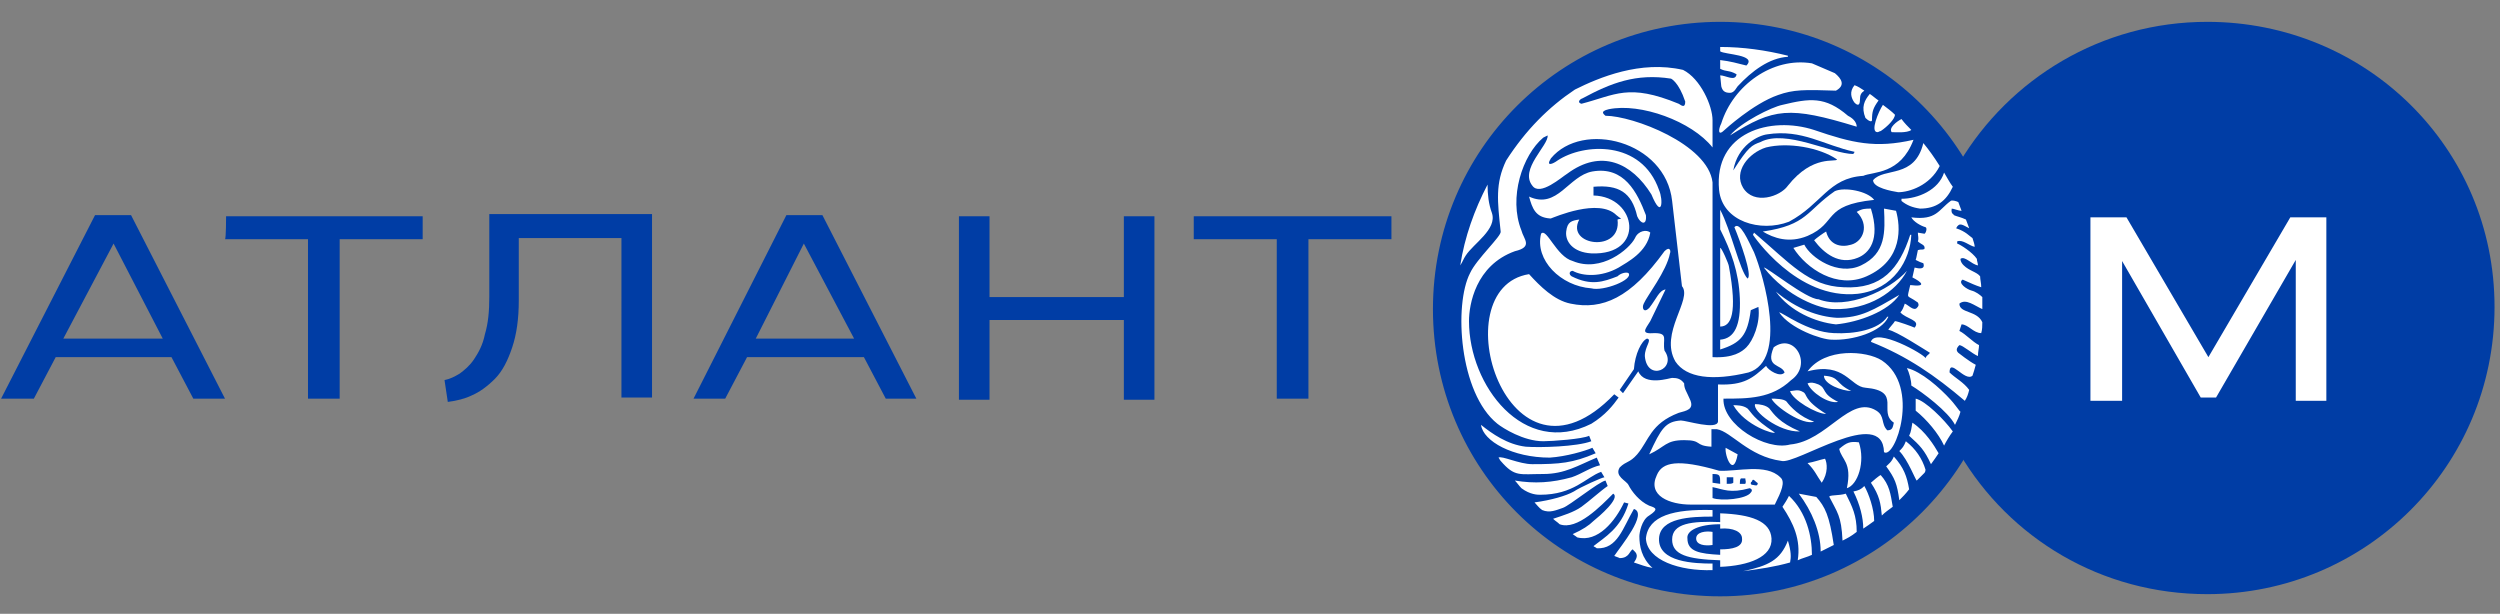 <?xml version="1.0" encoding="utf-8"?>
<!-- Generator: Adobe Illustrator 26.0.2, SVG Export Plug-In . SVG Version: 6.00 Build 0)  -->
<svg version="1.1" id="Layer_1" xmlns="http://www.w3.org/2000/svg" xmlns:xlink="http://www.w3.org/1999/xlink" x="0px" y="0px"
	 viewBox="0 0 228.9 56.2" style="enable-background:new 0 0 228.9 56.2;" xml:space="preserve">
<rect x="0" y="0" width="228.9" height="56.2" fill="#808080" stroke="none"/>
<style type="text/css">
	.st0{fill:#FFFFFF;}
	.st1{fill:#003DA5;}
	.st2{fill:none;}
</style>
<g id="SYMBOL_2_">
	<circle class="st0" cx="157.5" cy="28.3" r="25.7"/>
	<g id="M_3_">
		<path class="st1" d="M202.1,2c-9.7,0-18.1,5.2-22.7,12.9c2.4,3.9,3.8,8.5,3.8,13.3s-1.4,9.5-3.8,13.3c4.6,7.8,13,12.9,22.7,12.9
			c14.5,0,26.3-11.7,26.3-26.3S216.6,2,202.1,2z"/>
		<path class="st0" d="M191.4,36.7V19.9h3.3l7.5,12.8l7.5-12.8h3.3v16.8h-2.8V23.8l-7.3,12.6h-1.4l-7.2-12.5v12.8H191.4z"/>
	</g>
	<g>
		<path class="st2" d="M170.8,25.3c3.4-1.5,3.1-4.6,2.7-6l-1.1-0.2c0.1,2,0.2,4.1-2.1,5.2c-2.1,1-4.6-0.7-5.2-1.9l-1.1,0.3
			C165.3,24.6,168.1,26.5,170.8,25.3z"/>
		<path class="st2" d="M173.2,12.1c0.3,0,1.5,0.1,1.8-0.2c-0.3-0.3-0.6-0.7-1-1C173.7,11.2,172.8,11.8,173.2,12.1z"/>
		<path class="st2" d="M168.1,17.6c-2.6,1.8-2.5,3.1-6.6,3.7c1,0.5,2.3,1.1,4.1,0.4c2.8-1.2,1.3-2.8,6.1-3.3
			C171,17.6,169,17.2,168.1,17.6z"/>
		<path class="st2" d="M169.5,22.5c-1,0.3-2,0-2.3-1.2c-0.3,0-0.9,0.6-1.1,0.8c0.9,1.2,2.3,2.2,4,1.6c1-0.4,2.2-1.6,1.2-4.5
			c-0.5,0-0.8,0-1.3,0.3C171.2,20.6,170.6,22.1,169.5,22.5z"/>
		<path class="st2" d="M166.5,35.2c-0.4-0.2-0.6-0.2-1-0.1c0.2,0.7,1.9,1.9,2.8,1.7C166.7,36,167.3,35.6,166.5,35.2z"/>
		<path class="st2" d="M174.1,18.2c0,0.1,0,0.1,0,0.2c0.5,0.4,1,0.6,1.7,0.7c1.5,0,2.4-0.7,3-2c-0.2-0.4-0.5-0.9-0.7-1.3
			C177.5,17.3,175.6,18.2,174.1,18.2z"/>
		<path class="st2" d="M171.5,16.4c0.1,0.7,1.8,1,2.3,1.1c1,0,2.9-0.6,3.8-2.4c-0.5-0.7-1-1.4-1.5-2.1
			C175.3,16.4,172.5,15.2,171.5,16.4z"/>
		<path class="st2" d="M169.2,10.4c-2.1-1.8-3.6-1.6-6-1c-1,0.2-3.8,1.6-4.8,2.8c4.1-2.4,5.5-2.7,11.6-0.8
			C170,11.3,169.8,10.9,169.2,10.4z"/>
		<path class="st2" d="M163.8,20.1c3-1.7,3.5-4,6.8-4.2c1-0.4,3.5,0,4.6-3.3c-3.6,0.8-5.6,0.4-9.1-0.9c-4-1.2-9.3,0.2-8.7,5.5
			C157.9,20.1,161.3,21.1,163.8,20.1z M163.7,17.1c-0.8,1-3.2,1.8-4.1,0.2c-0.9-1.5,0.6-3.2,2.1-3.7c2.1-0.6,4.9,0,6.5,1.1
			C168,15,166,14.2,163.7,17.1z M161.7,12.2c3.2-0.5,5.2,1.1,8,1.6c0,0.1,0,0.1-0.1,0.2c-2,0-6.1-2.3-8.5-1.1
			c-0.8,0.4-1.1,0.5-2.6,2.6C159.1,13.1,160.9,12.3,161.7,12.2z"/>
		<path class="st2" d="M170.1,26.9c3.3-0.3,4.8-3,4.9-5.4h-0.1c-0.9,3.2-2.6,5-6.1,4.8c-3.2-0.1-4.9-2.3-8.2-5l-0.1,0.2
			C160.5,21.5,164.5,27.5,170.1,26.9z"/>
		<path class="st2" d="M168,28.3c3.1,0.1,5.7-1.7,6.7-3.5c-1.6,1.8-5.5,3.6-8.1,2.6c-1.1,0-4.8-3-5-2.9
			C163.7,27.2,166.8,28.3,168,28.3z"/>
		<path class="st2" d="M157.7,11.3c-0.3,0.6-0.2,1.2,0.3,0.6c0,0,2.6-2.4,4.9-3.2c1.4-0.5,2.4-0.5,5.3-0.4c0.9-0.4,0.5-1.1-0.1-1.6
			c-0.7-0.3-1.3-0.6-2-0.9C162.3,5.2,158.8,7.8,157.7,11.3z"/>
		<path class="st2" d="M169.8,9.4c0.2,0.1,0.5,0.5,0.5-0.3c0-0.3,0.1-0.6,0.4-0.8c-0.3-0.2-0.6-0.4-0.9-0.6
			C169.4,8.4,169.5,9,169.8,9.4z"/>
		<path class="st2" d="M170.8,10.8c0.3,0.3,0.6,0.4,0.6,0.2c-0.1-0.8,0.1-1.2,0.6-1.8c-0.2-0.2-0.5-0.4-0.7-0.5
			C170.7,9.2,170.3,9.8,170.8,10.8z"/>
		<path class="st2" d="M172,12.1c0.1,0,0.2,0,0.3-0.1c0.6-0.4,1.2-1.1,1.3-1.5c-0.3-0.3-0.7-0.6-1.1-0.9
			C172.1,10.2,171.4,12.1,172,12.1z"/>
		<path class="st2" d="M178.6,36.6c-1-1-2.7-2.6-4-2.9c0.2,0.5,0.4,1.1,0.4,1.6c1,0.6,3.4,2.4,4,3.6c0.2-0.4,0.4-0.8,0.6-1.2
			l-0.1-0.1C179.5,37.6,178.8,36.8,178.6,36.6z"/>
		<path class="st2" d="M172.7,42.7c0.8,1,1,1.6,1.2,3.1c0.3-0.3,0.6-0.6,0.9-0.9c-0.2-1.2-0.6-2-1.4-3
			C173.2,42.4,172.9,42.5,172.7,42.7z"/>
		<path class="st2" d="M174.5,40.6c-0.2,0.4-0.3,0.5-0.6,0.9c0.8,0.8,1.5,2.7,1.6,2.7l0.7-0.7c0-0.1,0.1-0.1,0.1-0.2
			C176,42.1,175.4,41.3,174.5,40.6z"/>
		<path class="st2" d="M175.2,38.7c-0.1,0.6-0.1,0.8-0.3,1.2c1,0.9,1.3,1.3,2,2.6c0.3-0.3,0.5-0.7,0.7-1.1
			C177.2,40.8,176.4,39.5,175.2,38.7z"/>
		<path class="st2" d="M181.5,28.3L181.5,28.3c0-0.4,0-0.7,0-1.1c-0.2-0.3-0.6-0.5-1-0.6c-0.4-0.1-1.3-0.7-0.8-1
			c0.9,0.4,1.1,0.5,1.7,0.7c0-0.3-0.1-0.6-0.1-1c-0.3-0.4-1-0.4-1.5-1c-0.1-0.1-0.3-0.3-0.3-0.6c0.4-0.3,1.1,0.5,1.6,0.6
			c0-0.2-0.1-0.4-0.1-0.6c-0.5-0.6-1.5-1.3-1.8-1.4v-0.2l0,0c0.5-0.2,1,0.4,1.6,0.5c-0.1-0.3-0.1-0.6-0.2-0.8
			c-0.3-0.2-0.6-0.6-1.5-0.9c0.3-0.6,0.7-0.3,1.2,0c-0.1-0.3-0.2-0.6-0.3-0.8c-0.3-0.2-0.9-0.4-1.1-0.4c0-0.1-0.2-0.1-0.2-0.6
			c0.2,0,0.6,0.2,0.9,0.2c-0.1-0.3-0.2-0.5-0.3-0.8c-0.3-0.1-0.6-0.2-0.7-0.1c-1.1,0.7-1.4,1.8-3.6,1.5c0.3,0.4,1,0.8,1.3,0.9
			c0.2,0.1,0.1,0.6-0.1,0.6l-0.6-0.1c0,0.3,0,0.5,0,0.8c0.3,0.2,0.6,0.2,0.6,0.7c-0.2,0.1-0.4,0-0.6,0.1c0,0.4-0.1,0.6-0.2,0.9
			c0.3,0.3,0.4,0.2,0.7,0.3c0.2,0.6-0.5,0.5-0.8,0.4l-0.2,0.9c0.8,0.4,1.4,0.9-0.2,0.7c-0.3,1.4-0.5,0.9,0.7,1.6
			c0.1,0.2,0.1,0.3-0.1,0.5c-0.3,0.2-0.7-0.3-1.1-0.4c-0.1,0.4-0.2,0.6-0.4,0.8c0.4,0.6,1.8,0.6,1.3,1.4c-0.2-0.1-1.6-0.6-1.8-0.6
			c-0.1,0.2-0.6,0.7-0.6,0.8c0.8,0.1,3.3,1.8,3.8,2.1c-0.1,0.2-0.2,0.2-0.4,0.5c0-0.3-4.6-2.9-5-1.5c3.3,1.4,5.9,3.2,8.6,5.4
			c0.1-0.3,0.2-0.7,0.4-1c-0.5-0.7-1.3-1-1.8-1.6c0-1.4,1.4,0.9,2.1,0.3c0.1-0.3,0.2-0.7,0.3-1c-0.6-0.3-1.6-1.1-1.6-1.1
			c-0.2-0.3-0.2-0.5,0.1-0.7c0.3,0,1.2,0.8,1.7,1c0.1-0.3,0.1-0.6,0.1-1c-0.6-0.3-1.2-1-1.8-1.3l0.2-0.6c0.6,0,1.1,0.8,1.8,0.8
			c0-0.3,0.1-0.7,0.1-1c-0.4-1.1-2.1-0.8-2.1-1.7C180,27.4,180.8,28.1,181.5,28.3z"/>
		<path class="st2" d="M158.3,8.4c0.5,0,0.6-0.5,0.7-0.6c1.3-1.4,2.9-2.6,4.6-2.7V5c-2-0.5-4.1-0.8-6.2-0.8v0.5
			c0.5,0.3,3.4,0.3,2.5,1.3c-0.8-0.2-1.6-0.4-2.4-0.5v0.8c0.5,0.3,0.8,0.1,1.5,0.5c-0.1,0.7-1,0.1-1.5,0.1v1
			C157.6,8.3,157.8,8.4,158.3,8.4z"/>
		<path class="st2" d="M164.7,45.2c1.2,1.6,2,3.5,2,5.3c0.4-0.2,0.8-0.4,1.2-0.6c-0.4-2.7-0.9-3.6-1.6-4.4L164.7,45.2z"/>
		<path class="st2" d="M161.8,33.3c-1.2,1.2-2,1.8-4.4,1.7v3.4c-0.1,0.8-2.9-0.1-3.4-0.1c-1.5,0.1-1.8,0.8-2.9,3.1
			c1.6-0.7,1.5-1.3,3.2-1.3c1.7,0,0.9,0.4,2.5,0.6V39h0.6c1.2,0.2,2.9,2.5,5.9,2.9c1.3,0.4,9.3-5.1,9.4-0.8c1,0.7,3.4-6-0.2-8.4
			c-1.4-0.9-5.2-1.1-6.8,1c3.3-0.9,3.8,1.4,5.3,1.5c3.4,0.3,1,2.2,2.6,3.2c-0.1,0.3-0.1,0.6-0.6,0.7c-0.6-0.6-0.2-1.3-1-1.8
			c-2.4-1.5-4.5,2.8-7.9,3.1c-2.2,0.7-6.2-1.7-6.1-4.2c2.3,0,4.4,0,6.2-1.7c2-1.4,0.2-4.5-1.6-3c-0.7,2,0.8,1.5,1.1,2.1
			C163,34.4,162,33.7,161.8,33.3z"/>
		<path class="st2" d="M158.3,24.4c0-0.2-0.7-1.8-0.8-1.7v7.2C158.5,29.9,159.1,28.8,158.3,24.4z"/>
		<path class="st2" d="M171.3,44.2c0.8,1.1,1,1.8,1,3c0.3-0.3,0.6-0.5,0.9-0.8c-0.2-1.2-0.3-2-1.1-2.9
			C172.1,43.5,171.4,44.1,171.3,44.2z"/>
		<path class="st2" d="M169.6,45.1c0.6,1.2,0.9,2.4,0.9,3.4c0.3-0.2,0.7-0.4,1-0.7c0-1.1-0.5-2.5-0.9-3.2
			C170.3,44.9,170.1,45,169.6,45.1z"/>
		<path class="st2" d="M169,45.3c-0.6,0.2-1.5,0.1-1.5,0.3c0.6,1.4,1.1,1.7,1.2,4c0.4-0.2,0.8-0.5,1.2-0.7
			C170,47.2,169.5,46.5,169,45.3z"/>
		<path class="st2" d="M175.3,36.5v1.1c1.1,0.7,2.1,2.1,2.6,3.2c0.3-0.4,0.5-0.8,0.7-1.3C178,38.4,176.3,36.8,175.3,36.5z"/>
		<path class="st2" d="M150.7,49.3c0.1,1.9,3.1,2.9,6.1,2.9v-0.6c-1.6,0-5-0.1-4.9-2.3c0.1-1.9,2.9-2,4.9-2v-0.6
			C153.3,46.6,150.9,47.2,150.7,49.3z"/>
		<path class="st2" d="M133.7,24.3c0.1-0.3,0.3-0.6,0.5-0.9c0.6-1.1,2.9-2.4,2.4-3.9c-0.3-0.9-0.4-1.7-0.3-2.6
			C135,19.2,134.2,21.7,133.7,24.3z"/>
		<path class="st2" d="M153.1,49.3c0,1.4,1.4,1.8,4.4,1.9v0.6c2.6-0.1,4.7-0.8,4.7-2.6c-0.1-1.6-1.9-2.2-4.7-2.3v0.7
			C154.8,47.6,153.1,47.8,153.1,49.3z M159.5,49.4c0,0.8-0.9,1-2,1v0.4c-1.9-0.1-3-0.3-3-1.5c0-0.8,1-1.3,3-1.3v0.4
			C158.7,48.3,159.5,48.7,159.5,49.4z"/>
		<path class="st2" d="M154.9,46.2h7.7c0.5-1.3,0.9-2.1,0.5-2.5c-1.3-1.2-4.1-0.5-5.6-0.6c-3.8-1.1-5.3-0.9-5.7,0.4
			C150.8,45.4,152.9,46.2,154.9,46.2z M160.4,44c0.1-0.3,0.3,0.1,0.5,0.1c0.1,0-0.1,0.1,0,0.2c-0.1,0.1-0.2,0-0.4,0
			C160.2,44.4,160.3,44.1,160.4,44z M159.4,43.8c0.1,0,0.3,0.1,0.4,0c0,0.2,0.1,0.3,0,0.5c-0.3,0-0.3,0-0.5,0
			C159.4,44,159.4,43.9,159.4,43.8z M158.2,43.7h0.6c0,0.2,0,0.3,0,0.5c-0.1,0.1-0.3,0.1-0.6,0.1V43.7z M160.1,44.7
			c0.3,0,0.2,0.2,0.1,0.4c-0.4,0.5-2.7,0.8-3.5,0.5v-0.9C157.9,44.8,158.4,45.2,160.1,44.7z M156.8,43.4c0.7-0.1,0.7,0.1,0.7,0.8
			l-0.7-0.1V43.4z"/>
		<path class="st2" d="M155.3,49.3c0,0.6,0.8,0.7,1.5,0.6v-1.2C156.2,48.6,155.4,48.7,155.3,49.3z"/>
		<path class="st2" d="M163.7,49.5c-0.7,1.8-1.7,2.3-4.1,2.8c1.5-0.1,2.9-0.4,4.3-0.8C163.9,51,163.9,50.5,163.7,49.5z"/>
		<path class="st2" d="M169.4,35.7c-1.5-0.7-1-1.3-2.5-1.4C167,35.2,168.7,35.8,169.4,35.7z"/>
		<path class="st2" d="M144,24.9c0.9,0.5,2.7,0.6,4.2-0.3c0.8-0.5,2.5-1.5,2.9-3.2c-0.4-0.3-1.1-0.2-1.4,0.5c-0.5,1-3.1,3.3-5.7,2.1
			c-1.5-0.4-2.5-3.1-2.9-2.5c-0.6,2.5,1.8,4.8,4.6,5c1.1,0.2,4-0.9,3.4-1.4c-0.2,0-0.6,0.1-1,0.3c-1.3,0.4-2.4,0.9-4.2,0
			C143.6,25.1,143.7,24.8,144,24.9z"/>
		<path class="st2" d="M149.9,19.8c0.2,0.7,0.9,0.9,0.8-0.1c-0.7-2.1-2-4.5-4.9-4c-2.2,0.4-3.3,3.5-5.8,2.3c0.3,1,0.7,1.9,1.9,2h0.1
			c0.3-0.1,4.4-1.9,6-0.3c0.1,0.1,0.4,0.3,0.4,0.3c0,0.1-0.1,0.1-0.3,0.1c0.4,3.1-4.8,2.5-3.5,0c-0.7,0.1-1,0.2-1.2,1.1
			c-0.1,0.9,0.6,1.9,2.3,2c5.1,0.2,4.3-5.2,0.2-5.3v-0.8C148.2,16.9,149.4,17.6,149.9,19.8z"/>
		<path class="st2" d="M137.5,20.6c0,0.4-2.2,2.6-2.8,3.8c-1.5,3-1,11,2.5,13.8c0.5,0.4,2.4,1.6,4.2,1.6c0.8,0,3.6-0.2,4.2-0.5
			l0.2,0.5c-1.2,0.5-4.7,0.6-6,0.5c-1.7-0.2-3.1-1.2-4.1-2c0.2,1.5,2.8,3,6.3,3c1.5-0.1,3.2-0.6,3.9-0.9l0.3,0.5c-2.1,1-3.2,1-5.8,1
			c-1.1,0-2.8-0.8-3.1-0.6c0.1,0.1,0.1,0.2,0.2,0.3c1.2,1.5,1.7,1.2,3.9,1.2c2,0,3.3-0.8,4.9-1.5l0.3,0.7c-0.9,0.2-1.7,0.8-2.6,1.1
			c-1.8,0.5-3.3,0.6-5.2,0.3c0.2,0.2,0.4,0.5,0.6,0.7c0.8,0.6,1.5,0.6,1.7,0.6c3.1,0,4.2-1.7,5.6-2.1l0.3,0.5c-0.2,0-2.3,1-2.8,1.3
			c-0.7,0.4-2,0.8-3.6,1c0.2,0.2,0.5,0.5,0.7,0.7c0.7,0.3,1.3,0,1.9-0.2c0.6-0.1,3.3-2.4,3.9-2.5l0.2,0.5c-0.6,0.3-1.7,1.4-2.4,1.9
			c-0.7,0.5-1.7,0.9-2.6,1.1c0.2,0.2,0.4,0.3,0.6,0.5c1.6,0.5,3.8-1.8,4.9-2.8c0.7,0.4-1.3,2.1-1.8,2.5c-0.5,0.4-1.1,0.8-1.9,1.2
			c0.1,0.1,0.3,0.2,0.4,0.3c1.9,0.4,3.5-1.6,4.3-3.2l0.4,0.1c-0.7,2.3-2.2,3.2-3.2,3.9c0.1,0.1,0.2,0.1,0.3,0.2
			c2,0.1,2.4-1.9,3.4-3.6c1.3,0.4-1.2,3.4-1.8,4.3c0.2,0.1,0.3,0.1,0.5,0.2c0.9,0.1,0.9-0.7,1.2-0.8c0.1,0.2,0.7,0.4,0.1,1.2
			c0.5,0.2,1.1,0.4,1.7,0.5c-1-0.8-1.2-2-1.2-2.9c0-0.4,0.3-1.5,0.9-1.9c0.9-0.5,0.5-0.7,0-0.9c-0.9-0.4-1.5-1.3-1.9-1.9
			c-0.2-0.4-1.3-0.8-0.8-1.6c0.6-0.6,0.9-0.4,1.6-1.2c1-1.2,1.2-2.8,3.8-3.8c0.6-0.2,1.4-0.4,1-1.3c-0.3-0.7-0.5-0.9-0.5-1.4
			c-0.3-0.4-0.6-0.5-1.1-0.5c-0.1,0-2.4,0.8-3.1-0.6l-1.4,2l-0.3-0.3l1.3-1.9c0-1.4,0.7-2.6,1.2-2.8c0.5,0.1-0.2,0.7-0.2,1.6
			c0.2,2.4,3,1.1,1.8-0.5c-0.2-1,0.4-1.6-0.9-1.6c-1.3,0.2-0.9-0.3-0.4-1.1l1.4-2.9c-0.6,0.1-0.8,0.7-1.5,1.7
			c-0.5,0.4-0.7,0-0.5-0.4c0.3-0.6,2.1-2.9,2.4-4.6c0.1-0.2,0-0.7-0.5-0.2c-3.1,4.3-5.7,5.5-8.6,4.8c-1.5-0.3-2.8-1.6-3.8-2.7
			c-8.2,1.3-2,21.1,7.8,11l0.4,0.3c-0.4,0.6-1.1,1.5-2.5,2.4c-6.3,3.2-11.2-3.5-11.2-9.4c0-1.5,0.6-5.1,4.2-6.4
			c1.7-0.4,0.8-1.1,0.6-1.9c-1.2-3.1,0.1-6.9,2-8.5l0.4-0.2c0.1,1-2.6,3.1-1.4,4.6c0.7,0.9,2.6-0.8,3.2-1.1c3.2-2.3,5.9-0.9,7.7,1.9
			c1,2.5,1.1,0.6,0.7-0.4c-1.5-4.6-6.8-4.3-9.3-2.7c-0.4,0.3-1.1,0.6-0.6-0.2c3-3.5,10.6-1.6,11.1,3.9l0.9,7.8
			c1,1.3-2.2,4.4-0.6,6.9c1,1.4,3.4,1.8,6.7,1c3.6-1.2,1.4-8.8,0.5-11c-0.5-1-1.3-2.8-1.8-2.3c0.4,1.3,1.7,4.6,1.2,4.7
			c-0.6-0.7-1.5-4.3-2.5-6.3v1.8c1,2,1.7,3.9,1.8,6.3c0.1,2.5-0.5,3.7-1.8,3.8v1.4c1.9-0.6,2.5-1.3,2.8-3.6l0,0l0.7-0.3
			c0.2,1.5-0.5,3-1.1,3.7c-0.4,0.4-1.2,1-3.1,0.9v-16c-0.4-3.6-7.3-6.2-9.8-6.1c-0.2-0.1-0.6-0.4,0.3-0.6c2.9-0.6,7.6,1.2,9.5,3.5
			v-2.5c0-1.3-1.1-3.7-2.7-4.6c-3.8-0.8-7.7,0.7-9.9,1.8c-2.5,1.6-4.6,3.6-6.3,6C137,16.3,137.2,17.8,137.5,20.6z M144.8,9.1
			c2.7-1.4,4.9-2.3,8.1-1.8c0,0,0.7,0.3,1.3,2.1c0.1,0.6-0.3,0.3-0.6,0.2c-4.6-1.9-5.7-0.8-8.9,0C144.4,9.4,144.6,9.1,144.8,9.1z"/>
		<path class="st2" d="M163.8,45.4c-0.2,0.4-0.3,0.6-0.6,1c1,1.5,1.7,3,1.4,4.9c0.4-0.1,0.9-0.3,1.3-0.5
			C165.9,49.1,165.4,46.9,163.8,45.4z"/>
		<path class="st2" d="M174,27c-2.4,1.4-3.5,2.1-5.7,2.1c-1.8,0-3.7-0.8-5.6-2.4l0,0c1.2,1.8,3.6,2.9,5.5,3
			C170.2,29.5,172.9,28.5,174,27z"/>
		<path class="st2" d="M170.2,40.4c-0.7,0-1.1,0-1.8,0.6c0.2,1.1,1.2,1.3,0.7,3.6C170.1,44.3,170.8,42.2,170.2,40.4z"/>
		<path class="st2" d="M166.1,38.6c-1.3-0.4-2.2-1.4-2.5-1.8c-0.2-0.3-1.1-0.3-1.4-0.3C162.5,37.2,165.1,39,166.1,38.6z"/>
		<path class="st2" d="M166.8,44.2c0.5-0.9,0.5-1.8,0.3-2.2c-0.5,0.1-1,0.3-1.6,0.4C166.2,43,166.3,43.4,166.8,44.2z"/>
		<path class="st2" d="M172.9,29L172.9,29c-0.9,1.1-3.1,1.6-5,1.5c-2.4-0.1-4.7-1.9-5-1.9c1,1.5,3.9,2.5,4.8,2.6
			C169.6,31.2,172.3,30.4,172.9,29z"/>
		<path class="st2" d="M167.2,37.8c-2.1-1.3-1.8-1.7-2.1-2c-0.4-0.3-0.8-0.1-1.2-0.1C164.1,36.6,166.3,37.9,167.2,37.8z"/>
		<path class="st2" d="M164.7,39.4c-1.9-0.8-2.4-1.6-2.8-2.1c-0.2-0.3-0.9-0.4-1.3-0.4C160.4,37.6,162.9,39.6,164.7,39.4z"/>
		<path class="st2" d="M159.1,41.6c-0.4-0.2-0.7-0.3-1.1-0.6C157.9,41.6,158.7,43.8,159.1,41.6z"/>
		<path class="st2" d="M159.9,37.5c-0.4-0.4-0.9-0.3-1.3-0.3c1.1,1.9,3.9,2.6,3.7,2.5C160.5,38.3,160.3,37.9,159.9,37.5z"/>
		<path class="st1" d="M154.5,49.3c0,1.2,1.1,1.4,3,1.5v-0.5c1.1,0,2.1-0.2,2-1c0-0.6-0.8-1-2-0.9V48
			C155.5,48,154.4,48.6,154.5,49.3z M156.8,49.9c-0.7,0.1-1.5,0-1.5-0.6c0-0.6,0.9-0.7,1.5-0.6V49.9z"/>
		<path class="st1" d="M144.8,9.5c3.1-0.8,4.3-1.9,8.9,0c0.3,0.2,0.6,0.4,0.6-0.2c-0.6-1.8-1.3-2.1-1.3-2.1
			c-3.2-0.5-5.5,0.4-8.1,1.8C144.6,9.1,144.4,9.4,144.8,9.5z"/>
		<path class="st1" d="M158.7,43.7h-0.6v0.6c0.3,0,0.5,0,0.6-0.1C158.7,44,158.7,43.9,158.7,43.7z"/>
		<path class="st1" d="M161.2,13c2.3-1.2,6.5,1.1,8.5,1.1c0-0.1,0.1-0.1,0.1-0.2c-2.8-0.6-4.8-2.1-8-1.6c-0.8,0.1-2.7,1-3.1,3.3
			C160.1,13.4,160.4,13.3,161.2,13z"/>
		<path class="st1" d="M156.8,43.4v0.8l0.7,0.1C157.5,43.5,157.5,43.4,156.8,43.4z"/>
		<path class="st1" d="M161.7,13.5c-1.6,0.5-3,2.2-2.1,3.7c1,1.6,3.4,0.8,4.1-0.2c2.3-2.9,4.4-2.1,4.5-2.4
			C166.6,13.5,163.7,13,161.7,13.5z"/>
		<path class="st1" d="M160.5,44.4c0.1,0,0.3,0.1,0.4,0c0-0.1,0.1-0.1,0-0.2c-0.2-0.1-0.4-0.5-0.5-0.1
			C160.3,44.1,160.2,44.4,160.5,44.4z"/>
		<path class="st1" d="M156.8,45.6c0.8,0.3,3.1,0.1,3.5-0.5c0.1-0.1,0.2-0.3-0.1-0.4c-1.8,0.5-2.4,0.1-3.4-0.1V45.6z"/>
		<path class="st1" d="M159.8,44.3c0.1-0.2,0-0.3,0-0.5c-0.2,0-0.3,0-0.4,0c-0.1,0.1-0.1,0.3-0.1,0.5
			C159.5,44.3,159.6,44.3,159.8,44.3z"/>
		<path class="st1" d="M183.7,28.3C183.7,13.7,172,2,157.5,2s-26.3,11.7-26.3,26.3s11.7,26.3,26.3,26.3
			C171.9,54.6,183.7,42.8,183.7,28.3z M181.5,29.5c0,0.3,0,0.7-0.1,1c-0.7,0-1.2-0.8-1.8-0.8l-0.2,0.6c0.6,0.3,1.2,1,1.8,1.3
			c0,0.3-0.1,0.6-0.1,1c-0.5-0.2-1.4-1-1.7-1c-0.3,0.3-0.3,0.5-0.1,0.7c0,0,1,0.8,1.6,1.1c-0.1,0.4-0.2,0.7-0.3,1
			c-0.7,0.6-2.1-1.7-2.1-0.3c0.5,0.5,1.3,0.9,1.8,1.6c-0.1,0.4-0.2,0.7-0.4,1c-2.7-2.3-5.3-4.1-8.6-5.4c0.4-1.4,5,1.2,5,1.5
			c0.1-0.3,0.3-0.3,0.4-0.5c-0.5-0.3-3.1-2-3.8-2.1c0-0.1,0.5-0.6,0.6-0.8c0.2,0,1.6,0.5,1.8,0.6c0.6-0.7-0.8-0.8-1.3-1.4
			c0.2-0.2,0.3-0.5,0.4-0.8c0.3,0.1,0.8,0.7,1.1,0.4c0.2-0.2,0.2-0.3,0.1-0.5c-1.1-0.8-1-0.2-0.7-1.6c1.6,0.2,1-0.3,0.2-0.7l0.2-0.9
			c0.4,0.1,1,0.2,0.8-0.4c-0.3-0.1-0.3-0.1-0.7-0.3c0.1-0.3,0.1-0.5,0.2-0.9c0.3-0.1,0.4,0,0.6-0.1c0.1-0.4-0.3-0.4-0.6-0.7
			c0.1-0.3,0-0.5,0-0.8l0.6,0.1c0.1,0,0.3-0.5,0.1-0.6c-0.4-0.1-1.1-0.5-1.3-0.9c2.3,0.3,2.5-0.7,3.6-1.5c0.1-0.1,0.5,0,0.7,0.1
			c0.1,0.3,0.2,0.5,0.3,0.8c-0.3,0-0.7-0.2-0.9-0.2c-0.1,0.5,0.2,0.5,0.2,0.6c0.2,0.1,0.7,0.2,1.1,0.4c0.1,0.3,0.2,0.5,0.3,0.8
			c-0.6-0.3-0.9-0.6-1.2,0c0.9,0.3,1.2,0.7,1.5,0.9c0.1,0.3,0.2,0.6,0.2,0.8c-0.5-0.1-1.1-0.7-1.6-0.5l0,0v0.2
			c0.3,0.1,1.4,0.8,1.8,1.4c0,0.2,0.1,0.4,0.1,0.6c-0.6-0.1-1.2-0.9-1.6-0.6c0,0.3,0.2,0.5,0.3,0.6c0.5,0.5,1.2,0.6,1.5,1
			c0,0.3,0.1,0.6,0.1,1c-0.6-0.2-0.8-0.3-1.7-0.7c-0.5,0.3,0.4,0.9,0.8,1c0.4,0.1,0.8,0.4,1,0.6c0,0.4,0,0.7,0,1.1l0,0
			c-0.7-0.3-1.5-1-2.1-0.5C179.4,28.7,181,28.4,181.5,29.5z M179,38.9c-0.6-1.2-3-3-4-3.6c0-0.5-0.2-1.2-0.4-1.6
			c1.3,0.3,3,1.8,4,2.9c0.2,0.2,0.8,1,0.8,1c0.1,0.1,0.1,0.1,0.1,0.1C179.4,38.1,179.2,38.5,179,38.9z M178,40.8
			c-0.5-1.1-1.6-2.4-2.6-3.2v-1.1c0.9,0.2,2.6,1.9,3.4,3C178.5,39.9,178.2,40.4,178,40.8z M176.8,42.5c-0.6-1.3-1-1.7-2-2.6
			c0.2-0.4,0.2-0.7,0.3-1.2c1.2,0.8,2,2.1,2.4,2.8C177.3,41.8,177.1,42.1,176.8,42.5z M176.2,43.3l-0.7,0.7c-0.1,0-0.8-1.9-1.6-2.7
			c0.3-0.3,0.4-0.4,0.6-0.9c0.9,0.7,1.5,1.6,1.8,2.6C176.3,43.2,176.2,43.3,176.2,43.3z M173.9,45.8c-0.2-1.5-0.4-2-1.2-3.1
			c0.2-0.2,0.5-0.4,0.7-0.9c0.9,1,1.2,1.8,1.4,3C174.5,45.2,174.2,45.5,173.9,45.8z M172.3,47.2c-0.1-1.1-0.2-1.8-1-3
			c0.1-0.1,0.8-0.7,0.9-0.7c0.8,0.9,0.9,1.7,1.1,2.9C172.9,46.7,172.6,46.9,172.3,47.2z M170.6,48.4c0-1-0.3-2.2-0.9-3.4
			c0.5-0.1,0.7-0.2,1-0.5c0.4,0.7,0.9,2.1,0.9,3.2C171.2,48,170.9,48.2,170.6,48.4z M168.7,49.5c-0.1-2.3-0.5-2.6-1.2-4
			c-0.1-0.2,0.9-0.1,1.5-0.3c0.6,1.2,1,2,1,3.5C169.5,49.1,169.1,49.3,168.7,49.5z M166.7,50.5c0-1.8-0.8-3.7-2-5.3l1.6,0.3
			c0.8,0.9,1.2,1.7,1.6,4.4C167.5,50.1,167.1,50.3,166.7,50.5z M162.4,31.8c1.9-1.4,3.6,1.6,1.6,3c-1.8,1.7-3.9,1.7-6.2,1.7
			c-0.1,2.4,3.9,4.8,6.1,4.2c3.4-0.3,5.5-4.6,7.9-3.1c0.8,0.5,0.4,1.2,1,1.8c0.5,0,0.5-0.3,0.6-0.7c-1.5-1,0.8-2.9-2.6-3.2
			c-1.4-0.1-1.9-2.4-5.3-1.5c1.6-2.2,5.4-1.9,6.8-1c3.6,2.4,1.2,9.1,0.2,8.4c-0.1-4.3-8.1,1.2-9.4,0.8c-3-0.4-4.6-2.7-5.9-2.9h-0.5
			v1.6c-1.6-0.1-0.8-0.6-2.5-0.6c-1.7,0-1.7,0.6-3.2,1.3c1.1-2.4,1.5-3,2.9-3.1c0.5,0,3.3,0.9,3.4,0.1v-3.4c2.4,0.1,3.2-0.6,4.4-1.7
			c0.2,0.4,1.3,1.1,1.7,0.6C163.1,33.3,161.6,33.7,162.4,31.8z M157.5,22.7c0.1-0.1,0.8,1.5,0.8,1.7c0.8,4.3,0.2,5.5-0.8,5.5V22.7z
			 M157.5,6.9c0.5,0,1.4,0.6,1.5-0.1c-0.7-0.4-0.9-0.2-1.5-0.5V5.5c0.9,0.1,1.6,0.3,2.4,0.5c1-1-2-1-2.4-1.3V4.3
			c2.1,0,4.2,0.3,6.2,0.8v0.1c-1.7,0.1-3.3,1.3-4.6,2.7c-0.1,0.1-0.3,0.6-0.7,0.6c-0.5,0-0.7-0.2-0.8-0.6L157.5,6.9L157.5,6.9z
			 M168,6.7c0.6,0.5,1,1.1,0.1,1.6c-2.9-0.1-3.9-0.1-5.3,0.4c-2.3,0.8-4.9,3.2-4.9,3.2c-0.6,0.6-0.6,0-0.3-0.6
			c1.1-3.5,4.7-6.1,8.3-5.5C166.6,6.1,167.3,6.4,168,6.7z M178.8,17.1c-0.6,1.3-1.5,2-3,2c-0.7-0.1-1.2-0.3-1.7-0.7
			c0-0.1,0-0.2,0-0.2c1.5,0,3.4-0.8,3.9-2.4C178.3,16.3,178.5,16.7,178.8,17.1z M177.6,15.2c-0.9,1.8-2.8,2.4-3.8,2.4
			c-0.6-0.1-2.3-0.4-2.3-1.1c1-1.2,3.8-0.1,4.6-3.4C176.6,13.7,177.1,14.4,177.6,15.2z M170,19.4c0.5-0.3,0.8-0.3,1.3-0.3
			c0.9,2.9-0.2,4.1-1.2,4.5c-1.7,0.7-3.1-0.4-4-1.6c0.2-0.2,0.9-0.7,1.1-0.8c0.3,1.2,1.3,1.5,2.3,1.2
			C170.6,22.1,171.2,20.6,170,19.4z M165.5,21.6c-1.7,0.7-3.1,0.2-4.1-0.4c4.1-0.6,4-1.9,6.6-3.7c0.9-0.4,3,0,3.6,0.8
			C166.8,18.8,168.3,20.4,165.5,21.6z M165.2,22.4c0.6,1.2,3.1,2.9,5.2,1.9c2.3-1.1,2.2-3.1,2.1-5.2l1.1,0.2c0.4,1.4,0.7,4.5-2.7,6
			c-2.7,1.2-5.5-0.7-6.7-2.6L165.2,22.4z M175,11.9c-0.4,0.3-1.5,0.2-1.8,0.2c-0.3-0.4,0.5-1,0.9-1.2
			C174.4,11.3,174.7,11.6,175,11.9z M173.5,10.5c0,0.4-0.7,1.1-1.3,1.5c-0.1,0-0.2,0.1-0.3,0.1c-0.7,0,0.1-1.9,0.5-2.5
			C172.8,9.9,173.2,10.2,173.5,10.5z M172,9.2c-0.5,0.7-0.6,1-0.6,1.8c0,0.2-0.3,0.1-0.6-0.2c-0.4-1-0.1-1.6,0.4-2.2
			C171.5,8.8,171.7,9,172,9.2z M170.7,8.3c-0.3,0.2-0.4,0.4-0.4,0.8c0,0.8-0.4,0.4-0.5,0.3c-0.3-0.4-0.5-1,0-1.6
			C170.1,7.9,170.4,8.1,170.7,8.3z M170,11.6c-6.2-1.9-7.6-1.7-11.6,0.8c1-1.2,3.8-2.6,4.8-2.8c2.5-0.6,3.9-0.8,6,1
			C169.8,10.9,170,11.3,170,11.6z M166.1,11.9c3.5,1.2,5.6,1.7,9.1,0.9c-1.2,3.2-3.7,2.9-4.6,3.3c-3.2,0.2-3.8,2.6-6.8,4.2
			c-2.6,1-6.1,0-6.4-2.9C156.9,12.1,162.1,10.6,166.1,11.9z M160.6,21.3c3.3,2.8,5,4.9,8.2,5c3.5,0.2,5.1-1.7,6.1-4.8h0.1
			c-0.1,2.3-1.6,5-4.9,5.4c-5.6,0.6-9.6-5.4-9.6-5.4L160.6,21.3z M166.5,27.4c2.6,1,6.5-0.8,8.1-2.6c-1,1.9-3.5,3.6-6.7,3.5
			c-1.2,0-4.3-1.1-6.4-3.8C161.7,24.4,165.4,27.4,166.5,27.4z M168.3,36.8c-0.9,0.2-2.5-0.9-2.8-1.7c0.3-0.1,0.5-0.1,1,0.1
			C167.3,35.6,166.7,36,168.3,36.8z M167,34.4c1.5,0.1,1,0.7,2.5,1.4C168.7,35.8,167,35.2,167,34.4z M160.7,37c0.4,0,1,0.1,1.3,0.4
			c0.4,0.5,0.9,1.3,2.8,2.1C162.9,39.6,160.4,37.6,160.7,37z M158.7,37.1c0.3,0,0.9,0,1.3,0.3c0.4,0.4,0.5,0.9,2.5,2.2
			C162.5,39.8,159.8,39,158.7,37.1z M162.2,36.5c0.3,0,1.2,0,1.4,0.3c0.3,0.4,1.2,1.4,2.5,1.8C165.1,39,162.5,37.2,162.2,36.5z
			 M163.9,35.8c0.4,0,0.7-0.2,1.2,0.1c0.4,0.2,0,0.7,2.1,2C166.3,37.9,164.1,36.6,163.9,35.8z M162.9,28.6c0.3,0,2.6,1.8,5,1.9
			c1.9,0.1,4.1-0.3,4.9-1.5h0.1c-0.6,1.4-3.3,2.2-5.2,2.1C166.8,31.1,163.9,30.1,162.9,28.6z M168.1,29.7c-1.9-0.2-4.2-1.2-5.5-3
			l0,0c1.9,1.6,3.9,2.3,5.6,2.4c2.2,0,3.3-0.7,5.7-2.1C172.9,28.5,170.2,29.5,168.1,29.7z M168.4,41.1c0.7-0.6,1-0.7,1.8-0.6
			c0.6,1.8-0.1,3.9-1.1,4.2C169.6,42.3,168.6,42.1,168.4,41.1z M166.8,44.2c-0.5-0.7-0.6-1.1-1.3-1.8c0.6-0.1,1.1-0.3,1.6-0.4
			C167.3,42.4,167.4,43.3,166.8,44.2z M159.1,41.6c-0.4,2.2-1.2,0.1-1.1-0.6C158.4,41.2,158.7,41.4,159.1,41.6z M151.7,43.5
			c0.5-1.2,1.9-1.5,5.7-0.4c1.6,0.1,4.3-0.7,5.6,0.6c0.5,0.4,0.1,1.3-0.5,2.5h-7.7C152.9,46.2,150.8,45.4,151.7,43.5z M157.5,47
			c2.8,0.1,4.6,0.7,4.7,2.3c0.1,1.7-2.1,2.5-4.7,2.6v-0.6c-3-0.1-4.4-0.5-4.4-1.9c0-1.5,1.8-1.7,4.4-1.6V47z M156.8,46.7v0.6
			c-2,0-4.8,0.1-4.9,2c-0.1,2.2,3.3,2.3,4.9,2.3v0.6c-3,0.1-6-0.9-6.1-2.9C150.9,47.2,153.3,46.6,156.8,46.7z M159.6,52.3
			c2.3-0.5,3.4-1,4.1-2.8c0.3,1,0.3,1.5,0.2,2C162.5,51.9,161.1,52.1,159.6,52.3z M164.6,51.3c0.3-1.9-0.4-3.4-1.4-4.9
			c0.2-0.3,0.4-0.6,0.6-1c1.6,1.5,2.1,3.7,2.1,5.4C165.5,51,165,51.1,164.6,51.3z M144.2,8.2c2.2-1.1,6-2.7,9.9-1.8
			c1.6,0.8,2.7,3.3,2.7,4.6v2.5c-1.9-2.4-6.6-4.1-9.5-3.5c-0.9,0.2-0.4,0.5-0.3,0.6c2.5,0,9.4,2.6,9.8,6.1v16
			c1.9,0.1,2.7-0.5,3.1-0.9c0.6-0.6,1.3-2.2,1.1-3.7l-0.7,0.3l0,0c-0.3,2.3-0.9,3-2.8,3.6v-0.9c1.3-0.1,1.9-1.3,1.8-3.8
			c-0.1-2.4-0.8-4.3-1.8-6.3v-1.8c1,1.9,1.8,5.6,2.5,6.3c0.5-0.2-0.7-3.5-1.2-4.7c0.5-0.6,1.3,1.3,1.8,2.3c0.9,2.2,3.1,9.9-0.5,11
			c-3.3,0.8-5.7,0.5-6.7-1c-1.5-2.6,1.6-5.7,0.6-6.9l-0.9-7.8c-0.6-5.5-8.2-7.4-11.1-3.9c-0.5,0.8,0.2,0.5,0.6,0.2
			c2.4-1.6,7.7-1.9,9.3,2.7c0.4,0.9,0.3,2.8-0.7,0.4c-1.8-2.9-4.6-4.2-7.7-1.9c-0.5,0.3-2.5,2.1-3.2,1.1c-1.2-1.5,1.5-3.7,1.4-4.6
			l-0.4,0.2c-1.9,1.6-3.2,5.5-2,8.5c0.2,0.8,1.1,1.5-0.6,1.9c-3.6,1.3-4.2,4.9-4.2,6.4c0,5.9,5,12.5,11.2,9.4c1.3-0.8,2-1.7,2.5-2.4
			l-0.4-0.3c-9.8,10.2-15.9-9.7-7.8-11c1,1.1,2.3,2.4,3.8,2.7c2.9,0.6,5.5-0.5,8.6-4.8c0.5-0.5,0.6,0,0.5,0.2
			c-0.3,1.6-2.1,3.9-2.4,4.6c-0.2,0.4,0,0.9,0.5,0.4c0.7-0.9,0.9-1.6,1.5-1.7l-1.4,2.9c-0.5,0.8-0.9,1.2,0.4,1.1
			c1.3,0,0.7,0.6,0.9,1.6c1.2,1.7-1.6,2.9-1.8,0.5c0-0.9,0.7-1.5,0.2-1.6c-0.5,0.2-1.1,1.4-1.2,2.8l-1.3,1.9l0.3,0.3l1.4-2
			c0.6,1.4,2.9,0.6,3.1,0.6c0.5,0,0.8,0.1,1.1,0.5c0,0.5,0.2,0.7,0.5,1.4c0.5,1-0.3,1.1-1,1.3c-2.6,1-2.7,2.5-3.8,3.8
			c-0.7,0.8-1,0.6-1.6,1.2c-0.5,0.8,0.6,1.2,0.8,1.6c0.3,0.6,1,1.5,1.9,1.9c0.6,0.2,0.9,0.3,0,0.9c-0.7,0.4-0.9,1.6-0.9,1.9
			c0,0.9,0.2,2,1.2,2.9c-0.6-0.1-1.1-0.3-1.7-0.5c0.6-0.8,0-1-0.1-1.2c-0.3,0.1-0.3,0.8-1.2,0.8c-0.2-0.1-0.3-0.1-0.5-0.2
			c0.6-0.9,3.1-3.9,1.8-4.3c-1,1.7-1.5,3.7-3.4,3.6c-0.1-0.1-0.2-0.1-0.3-0.2c1-0.8,2.5-1.6,3.2-3.9l-0.4-0.1
			c-0.8,1.7-2.4,3.7-4.3,3.2c-0.1-0.1-0.3-0.2-0.4-0.3c0.9-0.4,1.5-0.8,1.9-1.2c0.5-0.4,2.5-2.1,1.8-2.5c-1.1,1.1-3.3,3.4-4.9,2.8
			c-0.2-0.2-0.4-0.3-0.6-0.5c0.9-0.3,1.9-0.6,2.6-1.1c0.7-0.5,1.8-1.5,2.4-1.9L147,44c-0.6,0.1-3.3,2.3-3.9,2.5
			c-0.6,0.2-1.2,0.5-1.9,0.2c-0.3-0.2-0.5-0.5-0.7-0.7c1.5-0.2,2.9-0.6,3.6-1c0.6-0.4,2.6-1.3,2.8-1.3l-0.3-0.5
			c-1.4,0.5-2.5,2.1-5.6,2.1c-0.2,0-0.9,0-1.7-0.6c-0.2-0.2-0.4-0.5-0.6-0.7c1.8,0.3,3.4,0.2,5.2-0.3c0.9-0.3,1.7-0.9,2.6-1.1
			l-0.3-0.7c-1.7,0.7-2.9,1.5-4.9,1.5c-2.2,0-2.6,0.3-3.9-1.2c-0.1-0.1-0.1-0.2-0.2-0.3c0.3-0.2,1.9,0.6,3.1,0.6
			c2.5,0,3.7-0.1,5.8-1l-0.3-0.5c-0.7,0.3-2.4,0.8-3.9,0.9c-3.4,0-6.1-1.5-6.3-3c1,0.8,2.4,1.8,4.1,2c1.3,0.1,4.7,0,6-0.5l-0.2-0.5
			c-0.6,0.3-3.4,0.5-4.2,0.5c-1.8,0-3.7-1.2-4.2-1.6c-3.5-2.8-4-10.9-2.5-13.8c0.6-1.3,2.9-3.4,2.8-3.8c-0.3-2.8-0.5-4.4,0.5-6.5
			C139.7,11.9,141.8,9.8,144.2,8.2z M143.9,25.3c1.8,0.9,2.9,0.5,4.2,0c0.3-0.3,0.8-0.4,1-0.3c0.5,0.6-2.3,1.7-3.4,1.4
			c-2.8-0.2-5.2-2.6-4.6-5c0.5-0.6,1.4,2.1,2.9,2.5c2.6,1.1,5.2-1.1,5.7-2.1c0.3-0.7,1.1-0.8,1.4-0.5c-0.3,1.8-2.1,2.7-2.9,3.2
			c-1.6,0.9-3.3,0.8-4.2,0.3C143.7,24.8,143.6,25.1,143.9,25.3z M145.9,17.9c4,0.1,4.8,5.5-0.2,5.3c-1.7-0.1-2.4-1.1-2.3-2
			c0.1-0.9,0.5-1,1.2-1.1c-1.3,2.4,3.9,3.1,3.5,0c0.2-0.1,0.3,0,0.3-0.1c0,0-0.3-0.2-0.4-0.3c-1.6-1.6-5.7,0.2-6,0.3h-0.1
			c-1.3-0.1-1.6-0.9-1.9-2c2.6,1.2,3.6-1.9,5.8-2.3c2.9-0.5,4.1,1.9,4.9,4c0.1,1-0.5,0.8-0.8,0.1c-0.5-2.2-1.7-2.9-4-2.7V17.9z
			 M136.6,19.5c0.5,1.5-1.7,2.8-2.4,3.9c-0.2,0.3-0.3,0.6-0.5,0.9c0.4-2.6,1.3-5.1,2.5-7.4C136.2,17.8,136.3,18.7,136.6,19.5z"/>
	</g>
</g>
<g id="ATLANT_1_">
	<path class="st1" d="M0.1,36.5l8.6-16.8h3.3l8.6,16.8h-2.9l-2-3.8H5.1l-2,3.8H0.1z M14.9,31l-4.5-8.7L5.8,31
		C5.8,31,14.9,31,14.9,31z"/>
	<path class="st1" d="M20.7,19.8h18v2.1h-7.6v14.6h-2.9V21.9h-7.6C20.7,21.9,20.7,19.8,20.7,19.8z"/>
	<path class="st1" d="M41,36.8l-0.3-2c0.5-0.1,0.9-0.3,1.4-0.6c0.4-0.3,0.9-0.7,1.3-1.3c0.4-0.6,0.8-1.3,1-2.3
		c0.3-1,0.4-2.1,0.4-3.4v-7.6h14.9v16.8h-2.8V21.8h-9.4v5.7c0,1.7-0.2,3.1-0.6,4.3c-0.4,1.2-0.9,2.2-1.6,2.9
		c-0.7,0.7-1.4,1.2-2.1,1.5C42.6,36.5,41.8,36.7,41,36.8z"/>
	<path class="st1" d="M63.5,36.5L72,19.7h3.3l8.6,16.8h-2.8l-2-3.8H68.4l-2,3.8H63.5z M78.2,31l-4.6-8.7L69.2,31H78.2z"/>
	<path class="st1" d="M90.6,19.8v7.4h12.3v-7.4h2.8v16.8h-2.8v-7.3H90.6v7.3h-2.8V19.8H90.6z"/>
	<path class="st1" d="M109.4,19.8h18v2.1h-7.6v14.6h-2.9V21.9h-7.6V19.8z"/>
</g>
</svg>
